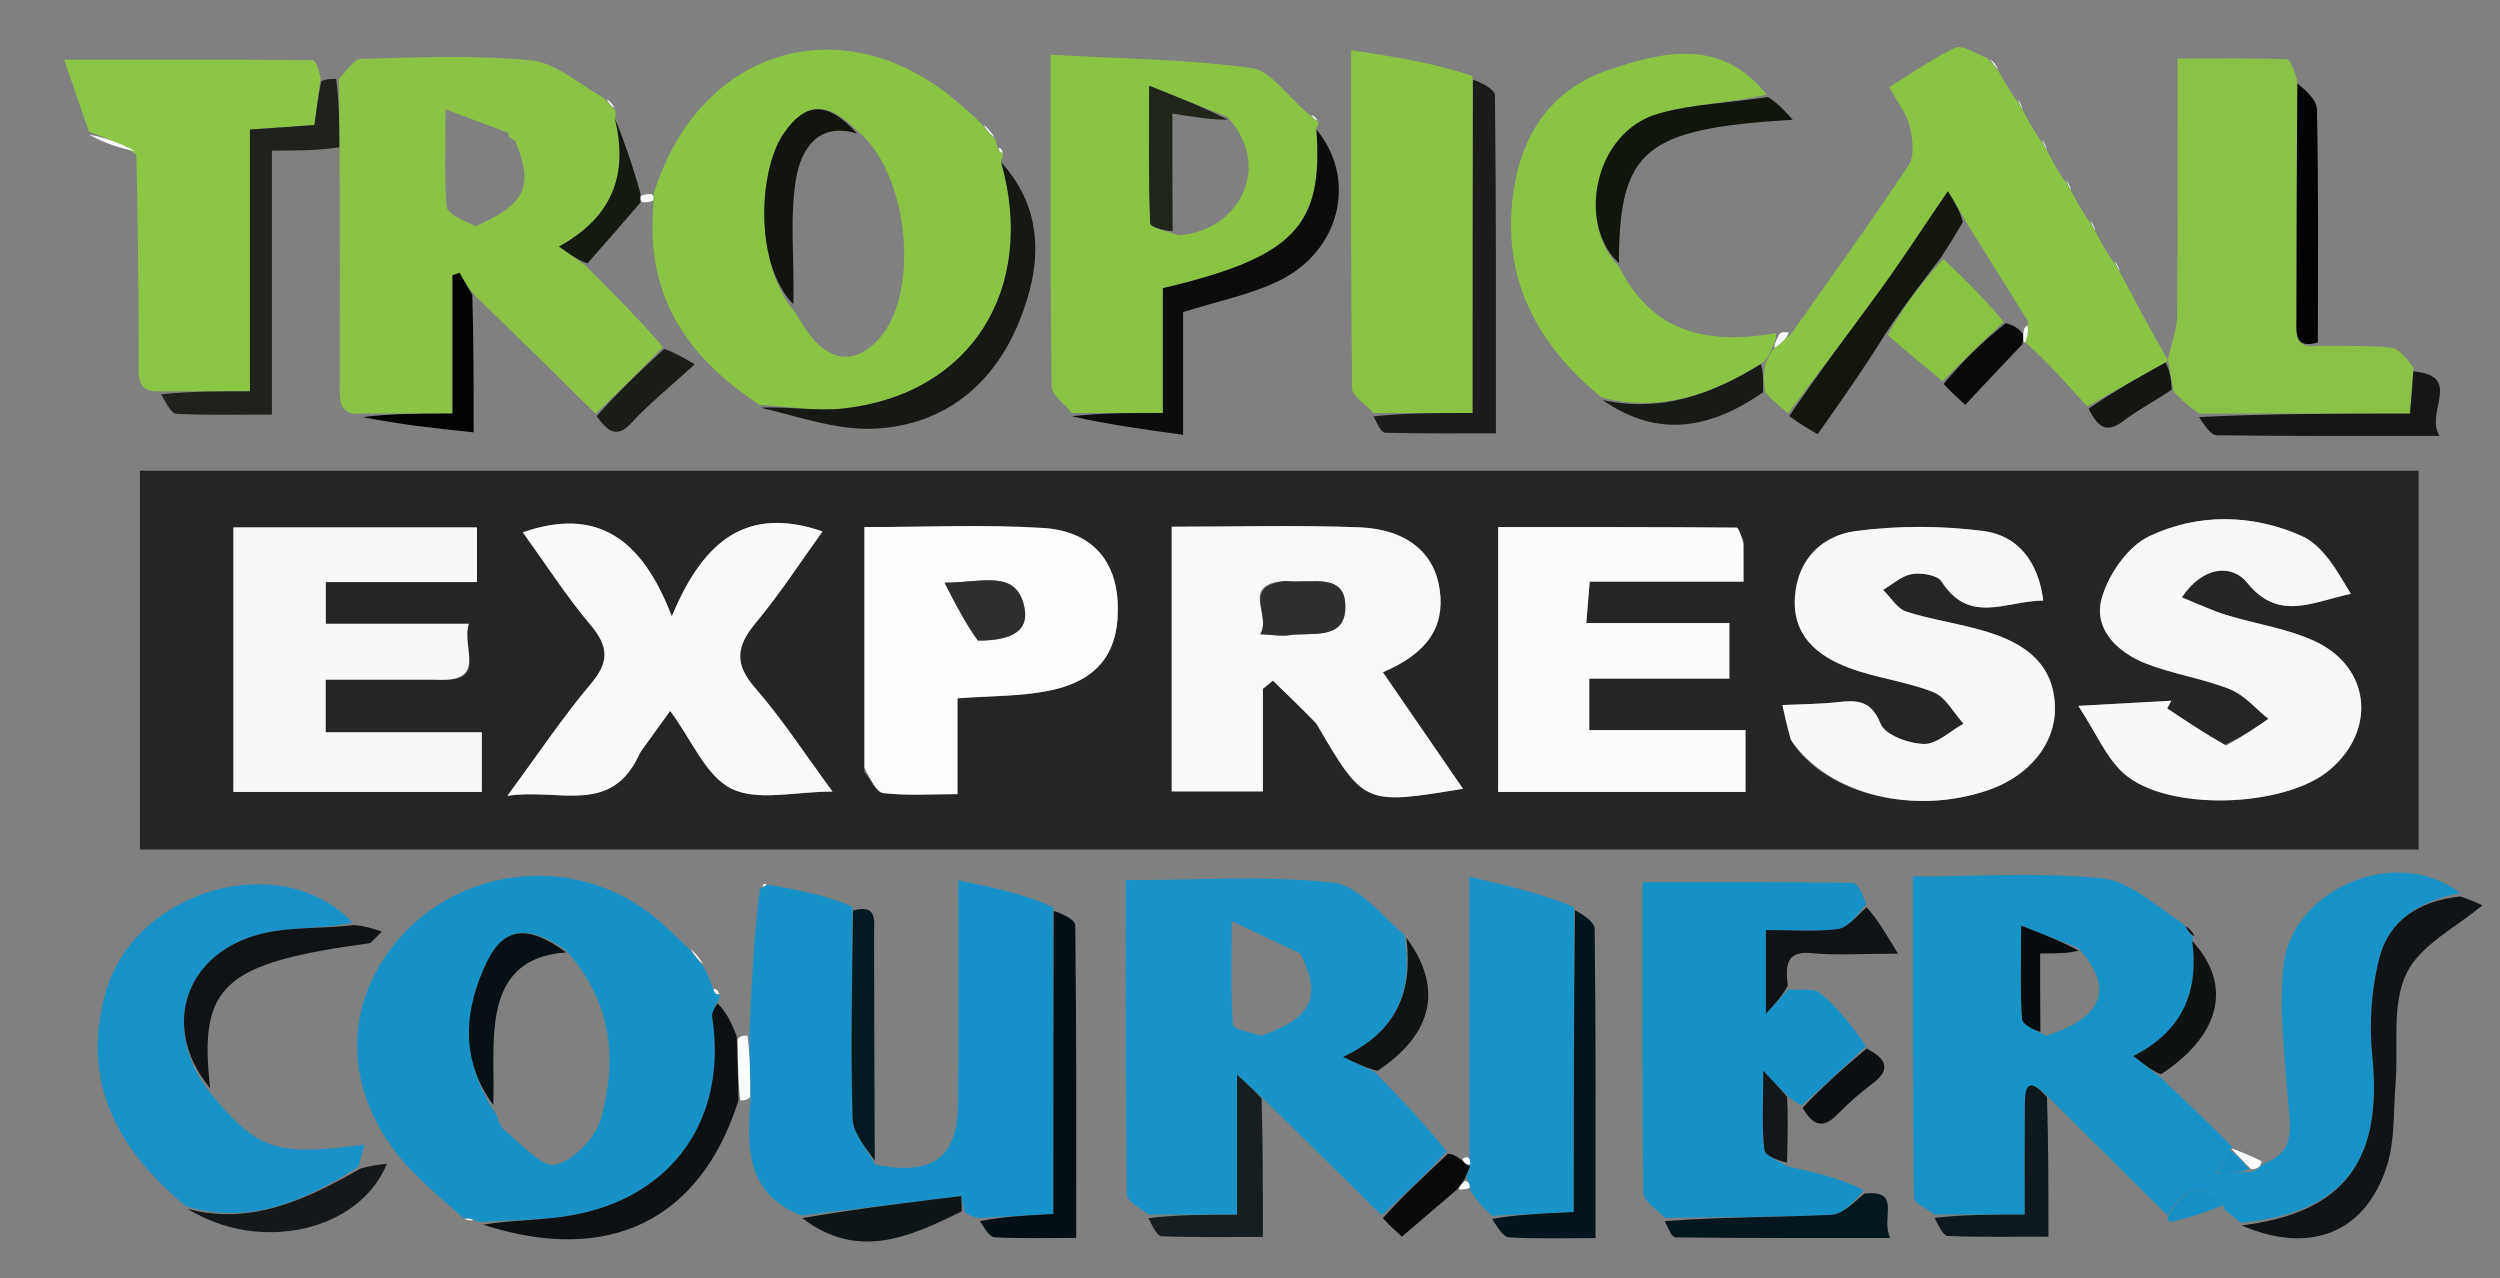 <svg width="309" height="158" xmlns="http://www.w3.org/2000/svg" xml:space="preserve" enable-background="new 0 0 309 158" version="1.1">
 <rect width="100%" height="100%" fill="#808080" stroke="none"/>
 <g>
  <title>Layer 1</title>
  <path id="svg_5" d="m275,105.003c-86.134,0 -171.768,0 -257.702,0c0,-15.633 0,-31.045 0,-46.818c93.726,0 187.571,0 281.645,0c0,15.489 0,30.901 0,46.818c-7.876,0 -15.659,0 -23.943,-0m-112.141,-15.357c5.736,9.871 5.736,9.871 17.967,7.846c-3.462,-5.035 -6.711,-9.759 -9.904,-14.403c5.376,-2.291 7.668,-5.466 7.034,-10.142c-0.625,-4.609 -4.047,-7.553 -10.072,-7.776c-7.618,-0.282 -15.255,-0.068 -23.058,-0.068c0,11.064 0,21.921 0,32.715c3.903,0 7.453,0 11.271,0c0,-4.462 0,-8.574 0,-12.685c0.411,-0.335 0.823,-0.67 1.234,-1.006c1.696,1.634 3.393,3.269 5.528,5.52m-108.613,-5.638c6.15,0.382 2.724,-3.911 3.696,-6.907c-6.3,0 -12.024,0 -17.675,0c0,-1.983 0,-3.387 0,-5.157c6.344,0 12.441,0 18.684,0c0,-2.436 0,-4.497 0,-6.754c-10.14,0 -20.06,0 -30.098,0c0,11.018 0,21.872 0,32.695c10.466,0 20.55,0 30.698,0c0,-2.52 0,-4.743 0,-7.373c-6.545,0 -12.809,0 -19.304,0c0,-2.31 0,-4.211 0,-6.503c4.473,0 8.763,0 13.999,-0m161.239,-17.245c-0.288,-0.539 -0.572,-1.547 -0.864,-1.55c-9.896,-0.082 -19.792,-0.068 -29.447,-0.068c0,11.328 0,22.066 0,32.74c10.411,0 20.483,0 30.57,0c0,-2.526 0,-4.77 0,-7.64c-6.62,0 -12.998,0 -19.31,0c0,-2.384 0,-4.133 0,-6.371c5.995,0 11.736,0 17.314,0c0,-2.435 0,-4.372 0,-6.865c-5.964,0 -11.693,0 -17.681,0c0.162,-1.985 0.277,-3.381 0.419,-5.119c6.422,0 12.516,0 19.013,0c0,-1.665 0,-2.961 -0.014,-5.128m59.26,25.386c-2.294,-1.53 -4.588,-3.06 -6.882,-4.589c0.169,-0.316 0.338,-0.632 0.507,-0.948c-3.397,0.188 -6.793,0.376 -11.485,0.635c2.199,3.356 3.429,6.401 5.628,8.359c5.348,4.764 19.937,4.236 25.47,-0.477c5.79,-4.934 5.018,-12.686 -1.897,-15.885c-3.419,-1.581 -7.31,-2.12 -10.953,-3.244c-1.752,-0.541 -3.423,-1.345 -5.463,-2.163c2.65,-3.96 6.244,-4.091 8.063,-1.83c3.908,4.855 8.062,2.389 12.821,1.396c-1.678,-2.844 -3.419,-5.965 -6.034,-7.142c-6.107,-2.749 -12.878,-2.837 -18.892,0.026c-2.656,1.264 -5.081,4.785 -5.874,7.746c-1,3.738 1.97,6.595 5.437,7.962c3.376,1.331 7.071,1.858 10.441,3.2c1.785,0.711 3.178,2.406 4.747,3.657c-1.601,1.102 -3.203,2.204 -5.634,3.297m-53.221,-0.375c4.435,6.479 15.082,9.055 24.264,5.872c4.995,-1.732 8.265,-5.703 8.202,-10.16c-0.077,-5.412 -3.696,-7.919 -8.231,-9.343c-3.314,-1.04 -6.815,-1.485 -10.123,-2.539c-1.133,-0.361 -1.934,-1.766 -2.887,-2.694c1.18,-0.687 2.3,-1.747 3.559,-1.952c1.178,-0.192 3.156,0.109 3.661,0.904c3.431,5.411 8.018,2.394 12.577,2.366c-0.615,-4.92 -3.224,-8.053 -7.415,-8.594c-5.169,-0.667 -10.556,-0.678 -15.722,0c-4.14,0.543 -7.193,3.422 -7.549,8.066c-0.37,4.817 2.727,7.351 6.643,8.832c3.391,1.283 7.122,1.685 10.482,3.028c1.512,0.605 2.488,2.553 3.707,3.891c-1.632,0.9 -3.28,2.538 -4.893,2.506c-1.876,-0.038 -4.807,-1.109 -5.359,-2.496c-1.204,-3.026 -3.018,-2.922 -5.441,-2.66c-2.135,0.232 -4.296,0.231 -6.694,0.344c0.314,1.431 0.59,2.692 1.219,4.631m-142.237,0.988c1.112,-1.536 2.224,-3.071 3.546,-4.898c2.694,3.628 4.425,8.073 7.579,9.621c3.24,1.591 7.869,0.353 12.487,0.353c-3.411,-4.628 -6.204,-8.957 -9.559,-12.794c-2.624,-3.002 -2.329,-5.176 0.065,-8.052c3.012,-3.619 5.586,-7.603 8.26,-11.306c-9.377,-3.218 -14.764,1.152 -18.628,10.508c-3.702,-9.679 -9.279,-13.568 -18.418,-10.398c2.863,3.965 5.381,7.902 8.369,11.443c2.236,2.649 2.351,4.55 0.057,7.269c-3.479,4.124 -6.488,8.644 -10.334,13.861c6.422,-0.997 12.919,2.564 16.576,-5.606m27.555,2.635c0.775,0.919 1.47,2.531 2.34,2.631c2.889,0.335 5.841,0.127 9.159,0.127c0,-4.388 0,-8.141 0,-11.841c4.036,-0.306 7.726,-0.231 11.263,-0.932c6.214,-1.233 8.826,-4.853 8.542,-10.925c-0.247,-5.283 -3.329,-8.834 -9.237,-9.2c-7.237,-0.448 -14.524,-0.107 -22.066,-0.107c0,10.016 0,19.639 0.001,30.247z" fill="#272425"/>
  <path id="svg_6" d="m276.921,151.133c-0.41,-0.359 -0.82,-0.718 -1.587,-1.302c-0.358,-0.225 -0.513,-0.539 -0.587,-0.896c-3.242,-3.566 -5.135,-1.46 -6.878,1.275c-4.694,-4.664 -9.388,-9.328 -14.553,-14.458c-2.744,-2.946 -3.029,-1.225 -3.046,0.793c-0.037,4.367 -0.011,8.735 -0.011,13.577c-4.266,0 -7.711,0 -11.156,0c-0.884,-0.7 -2.528,-1.389 -2.539,-2.102c-0.172,-11.161 -0.132,-22.325 -0.141,-33.488c-0.002,-1.956 -0,-3.912 -0,-6.205c8.185,0 15.856,-0.538 23.389,0.242c3.419,0.354 6.568,3.323 10.121,5.676c0.591,0.955 0.901,1.339 1.21,1.723c0,0 -0.084,-0.002 -0.195,0.38c0.865,6.535 -1.403,11.18 -7.264,14.178c1.404,1.101 2.297,1.802 3.191,2.504c2.982,2.806 5.965,5.612 9.023,8.706c0.076,0.288 -0.113,0.226 -0.367,0.403c-0.682,1.07 -1.11,1.962 -1.674,2.911c-0.041,0.023 0.054,-0.01 0.484,-0.013c1.487,-0.054 2.639,-0.139 4.075,-0.211c0.669,-0.335 1.053,-0.682 1.436,-1.029c4.063,-1.477 3.167,-4.674 2.941,-7.856c-0.396,-5.577 -1.159,-11.256 -0.527,-16.749c1.055,-9.173 13.817,-14.953 21.794,-8.805c-5.13,0.96 -8.773,3.437 -9.945,7.927c-1.017,3.9 -1.311,8.201 -0.9,12.22c1.325,12.981 -3.542,19.384 -16.295,20.598m-23.98,-23.121c7.022,-2.241 8.481,-5.884 3.895,-10.867c-2.122,-0.827 -4.244,-1.653 -7.024,-2.736c0,4.598 -0.14,8.064 0.109,11.501c0.054,0.752 1.494,1.403 3.02,2.102z" fill="#1893C7"/>
  <path id="svg_7" d="m73.612,51.135c-4.79,-4.736 -9.579,-9.472 -14.888,-14.566c-0.988,-1.188 -1.455,-2.019 -1.923,-2.849c-0.291,0.099 -0.582,0.198 -0.873,0.298c0,5.505 0,11.011 0,17.096c-3.961,0 -7.525,0 -11.09,0c-3.099,0.339 -2.855,-1.75 -2.849,-3.801c0.027,-9.238 0,-18.477 -0.009,-28.614c-0.034,-3.58 -0.067,-6.261 -0.099,-8.943c0.913,-0.867 1.808,-2.461 2.743,-2.485c6.991,-0.181 14.033,-0.487 20.968,0.182c3.013,0.291 5.814,2.786 9.079,4.698c0.683,0.75 0.999,1.083 1.315,1.416c0,0 0.18,0.26 0.064,0.758c1.704,7.244 -0.344,12.496 -6.958,16.148c1.451,1.035 2.348,1.674 3.246,2.314c3.236,3.238 6.472,6.475 9.602,10.081c-2.846,3.001 -5.586,5.634 -8.327,8.267m-10.604,-34.143c0,0 -0.004,0.122 -0.226,-0.584c-2.323,-0.873 -4.646,-1.746 -7.705,-2.896c0,4.787 -0.192,8.431 0.137,12.026c0.081,0.886 1.857,1.618 3.571,2.415c6.115,-2.67 7.25,-4.894 4.912,-10.502c-0.246,-0.198 -0.516,-0.353 -0.689,-0.459z" fill="#8CC346"/>
  <path id="svg_8" d="m123.99,19.022c0,0 -0.006,0.41 -0.276,0.809c4.471,15.889 -3.69,28.916 -19.458,30.655c-3.4,0.375 -6.911,-0.265 -10.371,-0.438c-8.67,-5.711 -14.16,-13.16 -13.117,-24.833c0.054,-0.869 0.035,-1.044 0.015,-1.219c5.666,-18.404 24.043,-23.594 38.228,-10.8c0.615,0.555 1.276,1.059 2.216,2.029c0.795,0.957 1.289,1.471 1.783,1.986c0.046,0.167 0.092,0.333 0.261,0.9c0.256,0.647 0.455,0.817 0.72,0.91m-18.046,-2.867c-3.662,-3.721 -6.411,-3.567 -9.097,0.366c-3.127,4.579 -3.632,16.181 1.441,22.127c0.695,1.046 1.293,2.174 2.103,3.121c2.336,2.733 4.992,3.207 7.743,0.64c5.756,-5.371 4.383,-20.915 -2.19,-26.254z" fill="#8BC444"/>
  <path id="svg_9" d="m169.944,132.524c2.968,3.064 5.936,6.128 8.857,9.769c-2.712,3.024 -5.377,5.471 -8.042,7.918c-4.688,-4.633 -9.375,-9.266 -14.523,-14.322c-1.127,-1.034 -1.793,-1.644 -3.337,-3.058c0,6.317 0,11.6 0,17.306c-4.083,0 -7.519,0 -10.956,0c-0.926,-0.817 -2.648,-1.623 -2.659,-2.451c-0.17,-12.936 -0.119,-25.876 -0.119,-38.904c8.759,0 17.202,-0.576 25.495,0.291c3.189,0.333 6.034,3.952 8.955,6.557c1.032,6.781 -0.814,11.79 -7.606,15.007c1.964,0.941 2.95,1.414 3.936,1.886m-13.994,-4.518c6.18,-2.219 7.513,-4.692 4.773,-10.151c-2.496,-1.177 -4.993,-2.355 -8.483,-4.001c0,5.265 -0.117,9.035 0.133,12.78c0.035,0.528 1.866,0.936 3.577,1.373z" fill="#1993C8"/>
  <path id="svg_10" d="m86.935,119.437c0.322,0.641 0.643,1.283 1.098,2.504c0.314,0.895 0.585,1.064 0.948,1.086c0,0 0.026,0.385 -0.298,0.794c-0.446,0.885 -0.733,1.387 -0.664,1.833c1.939,12.512 -4.772,22.257 -17.216,24.531c-3.707,0.677 -7.553,0.592 -11.335,0.856c0,0 -0.44,0.023 -0.726,-0.209c-0.678,-0.245 -1.07,-0.258 -1.462,-0.271c-1.841,-1.654 -3.735,-3.253 -5.514,-4.97c-9.125,-8.809 -10.143,-20.575 -2.583,-29.417c7.769,-9.086 21.443,-10.588 31.054,-3.354c1.587,1.194 2.989,2.634 4.836,4.37c0.861,1.022 1.362,1.635 1.863,2.248m-17.081,-2.067c-4.567,-3.1 -7.569,-2.829 -9.671,1.512c-2.929,6.049 -3.259,12.246 1.077,18.76c0.361,0.706 0.549,1.631 1.115,2.078c2.048,1.621 4.553,4.598 6.269,4.226c2.258,-0.49 5.021,-3.37 5.658,-5.736c1.941,-7.209 1.461,-14.336 -4.447,-20.84z" fill="#1792C7"/>
  <path id="svg_11" d="m94.828,109.339c3.507,0.605 7.014,1.211 10.53,2.74c-0.03,9.342 -0.246,17.766 0.025,26.174c0.062,1.926 1.803,3.798 2.771,5.695c7.094,1.403 10.2,-0.812 10.277,-7.586c0.099,-8.734 0.024,-17.471 0.024,-27.556c4.532,0.938 8.102,1.676 11.706,3.331c0.034,13.184 0.034,25.452 0.034,37.902c-3.489,0.194 -6.283,0.349 -9.077,0.504c-0.51,-0.064 -1.02,-0.128 -1.865,-0.703c-0.408,-1.476 -0.48,-2.442 -0.448,-2.009c-6.679,0.813 -13.208,1.608 -19.737,2.403c-6.35,-2.431 -6.913,-7.614 -6.302,-14.22c-0.019,-3.263 -0.079,-5.643 -0.139,-8.023c0.248,-5.96 0.495,-11.919 1.306,-18.134c0.564,-0.255 0.894,-0.52 0.894,-0.52z" fill="#1692C8"/>
  <path id="svg_12" d="m221.038,122.299c1.337,0.124 3.068,-0.236 3.933,0.468c2.177,1.773 3.963,4.027 5.656,6.532c-2.824,2.746 -5.397,5.048 -7.971,7.35c-0.338,-0.195 -0.676,-0.39 -1.479,-0.976c-1.149,-1.117 -1.833,-1.844 -3.236,-3.333c0,3.993 -0.207,6.914 0.135,9.77c0.094,0.785 1.828,1.373 2.81,2.051c3.166,0.688 6.332,1.376 9.485,2.937c-1.352,1.635 -2.663,2.996 -4.032,3.057c-6.853,0.307 -13.722,0.273 -20.585,0.359c-0.915,-1.011 -2.612,-2.011 -2.627,-3.035c-0.182,-12.59 -0.119,-25.184 -0.119,-38.438c8.866,0 17.428,-0.04 25.989,0.085c0.598,0.009 1.178,1.235 1.642,2.626c-1.25,1.554 -2.308,2.94 -3.516,3.085c-2.896,0.348 -5.863,0.113 -8.858,0.113c0,3.621 0,6.66 0,10.349c1.241,-1.341 2.008,-2.171 2.774,-3z" fill="#1792C7"/>
  <path id="svg_13" d="m162.969,15.107c0,0 0.022,0.366 -0.285,0.722c0.907,12.116 -2.682,15.934 -18.955,19.793c0,4.775 0,9.685 0,15.42c-4.066,0 -7.661,0 -11.256,0c-0.869,-1.101 -2.481,-2.193 -2.495,-3.306c-0.175,-13.251 -0.113,-26.505 -0.113,-40.968c8.474,0.474 16.679,0.54 24.746,1.623c2.446,0.328 4.513,3.471 7.139,5.72c0.663,0.596 0.941,0.796 1.219,0.996m-17.233,13.973c7.494,-0.561 11.634,-8.585 5.935,-14.643c-2.87,-1.145 -5.741,-2.29 -9.635,-3.843c0,6.759 -0.085,11.873 0.128,16.975c0.022,0.526 1.828,0.978 3.571,1.51z" fill="#8BC344"/>
  <path id="svg_14" d="m256.039,23.707c0.554,1.022 1.108,2.043 2.031,3.444c0.567,0.775 0.765,1.171 0.962,1.568c0.55,1.02 1.1,2.041 2.026,3.431c0.579,0.764 0.782,1.158 0.985,1.552c1.783,3.344 3.567,6.687 5.646,10.367c0.296,0.336 0.3,0.609 -0.04,0.739c-3.451,1.9 -6.561,3.67 -9.672,5.439c-2.415,-2.713 -4.829,-5.425 -7.615,-7.917c-0.371,0.221 -0.393,0.187 -0.059,0.002c0.374,-0.88 0.415,-1.576 0.364,-2.596c-2.626,-4.281 -5.16,-8.237 -7.778,-12.504c-0.697,-1.293 -1.312,-2.274 -2.138,-3.594c-3.035,4.452 -5.554,8.339 -8.269,12.085c-3.752,5.178 -7.652,10.249 -11.488,15.367c-0.803,-0.679 -1.605,-1.358 -2.765,-2.514c-0.311,-1.511 -0.264,-2.544 0.025,-3.746c0.412,-0.724 0.58,-1.279 1.091,-1.831c0.932,-0.61 1.522,-1.222 2.113,-1.835c4.852,-6.899 9.808,-13.73 14.454,-20.765c0.765,-1.159 0.494,-3.291 0.12,-4.831c-0.371,-1.525 -1.478,-2.872 -2.533,-4.79c2.829,-1.741 5.368,-3.557 8.146,-4.863c0.853,-0.401 2.361,0.592 4.008,1.302c0.75,0.77 1.061,1.185 1.372,1.599c0.56,0.998 1.12,1.995 2.05,3.352c0.569,0.744 0.767,1.129 0.965,1.514c0.551,1.033 1.103,2.065 2.032,3.469c0.576,0.762 0.774,1.153 0.972,1.544c0.542,1.032 1.084,2.064 2.006,3.464c0.583,0.762 0.786,1.156 0.989,1.55z" fill="#8BC344"/>
  <path id="svg_15" d="m267.989,44.677c0,0 -0.004,-0.274 -0.008,-0.41c0.384,-1.8 1.092,-3.46 1.108,-5.127c0.103,-10.391 0.052,-20.784 0.052,-31.908c4.669,0 9.05,-0.057 13.426,0.079c0.488,0.015 0.943,1.125 1.364,2.599c-0.062,10.373 -0.071,19.872 -0.091,29.372c-0.004,1.847 -0.319,3.897 2.645,3.461c2.961,0.038 5.935,-0.065 8.877,0.192c1.032,0.09 1.988,1.063 2.95,2.548c-0.151,2.326 -0.274,3.737 -0.439,5.638c-8.935,0 -17.515,0 -26.094,0c-1.004,-0.74 -2.008,-1.481 -3.107,-2.714c-0.291,-1.572 -0.487,-2.651 -0.683,-3.73z" fill="#8CC148"/>
  <path id="svg_16" d="m10.996,16.28c-0.919,-2.667 -1.839,-5.334 -3.072,-8.911c11.104,0 20.898,-0.017 30.691,0.065c0.377,0.003 0.746,0.956 1.016,2.189c-0.313,2.341 -0.524,3.961 -0.768,5.833c-2.549,0.177 -4.974,0.346 -7.97,0.554c0,10.693 0,21.253 0,32.355c-4.043,0 -7.508,0 -10.973,0c-3.209,0.237 -2.769,-2.046 -2.776,-4.019c-0.031,-8.152 -0.06,-16.303 -0.294,-25.237c-2.087,-1.464 -3.971,-2.146 -5.855,-2.828z" fill="#8DC547"/>
  <path id="svg_17" d="m169.766,51.046c-0.918,-1.014 -2.622,-2.018 -2.636,-3.045c-0.179,-13.438 -0.119,-26.88 -0.119,-41.797c5.254,0.805 10.111,1.549 14.988,3.185c0.02,14.289 0.02,27.685 0.02,41.657c-4.654,0 -8.454,0 -12.253,0z" fill="#8BC443"/>
  <path id="svg_18" d="m219.002,42.995c-0.169,0.555 -0.337,1.109 -1.111,1.827c-6.509,4.067 -12.797,6.174 -19.936,4.292c-7.993,-6.513 -12.348,-14.653 -10.921,-25.197c0.987,-7.297 4.694,-12.871 11.807,-15.284c6.869,-2.33 13.948,-3.914 19.523,3.053c-4.656,1.06 -9.175,1.156 -13.378,2.356c-8.005,2.286 -10.104,13.692 -4.878,18.919c4.071,8.119 10.839,9.713 19.388,8.211c0.075,0.839 -0.209,1.331 -0.493,1.824z" fill="#8BC445"/>
  <path id="svg_19" d="m23.009,149.099c-8.445,-6.923 -13.115,-15.355 -9.928,-26.53c3.585,-12.574 21.635,-17.869 30.486,-8.538c-3.3,0.725 -6.501,0.57 -9.604,1.049c-10.675,1.648 -14.587,11.429 -8.079,19.883c5.962,7.223 8.101,7.965 19.18,6.502c-0.263,0.844 -0.484,1.554 -0.714,2.719c-6.652,4.178 -13.421,7.299 -21.342,4.915z" fill="#1993C7"/>
  <path id="svg_20" d="m181.623,143.003c0,-11.029 0,-22.057 0,-34.626c5.009,1.162 8.988,2.086 12.93,3.748c-0.038,12.956 -0.038,25.174 -0.038,37.678c-3.901,0.177 -7.007,0.318 -10.112,0.459c-0.867,-0.808 -1.734,-1.616 -2.633,-3.06c-0.129,-0.932 -0.285,-1.193 -0.516,-1.635c0.137,-0.618 0.289,-1.021 0.469,-1.712c-0.015,-0.476 -0.058,-0.664 -0.1,-0.852z" fill="#1993C8"/>
  <path id="svg_21" d="m277.064,151.461c12.61,-1.542 17.477,-7.945 16.152,-20.926c-0.41,-4.019 -0.117,-8.321 0.9,-12.22c1.171,-4.49 4.815,-6.967 9.982,-7.518c1.455,0.484 2.482,0.99 2.713,1.103c-3.128,2.664 -7.691,4.879 -9.394,8.455c-1.835,3.854 -0.958,8.986 -1.325,13.555c-0.277,3.445 -0.057,7.074 -1.097,10.285c-2.658,8.205 -9.494,10.917 -17.931,7.266z" fill="#101416"/>
  <path id="svg_22" d="m19.929,48.737c3.456,-0.373 6.921,-0.373 10.964,-0.373c0,-11.101 0,-21.661 0,-32.355c2.996,-0.208 5.421,-0.377 7.97,-0.554c0.244,-1.872 0.455,-3.491 0.843,-5.407c0.621,-0.294 1.065,-0.291 1.842,-0.29c0.364,2.679 0.397,5.361 0.388,8.449c-2.651,0.408 -5.26,0.408 -8.327,0.408c0,11.076 0,21.633 0,32.624c-4.245,0 -8.043,0.1 -11.825,-0.096c-0.649,-0.034 -1.233,-1.324 -1.855,-2.406z" fill="#1F221C"/>
  <path id="svg_23" d="m94.043,50.389c3.303,-0.168 6.814,0.472 10.214,0.097c15.768,-1.739 23.929,-14.766 19.478,-30.451c5.448,6.035 5.002,12.971 2.2,19.8c-3.197,7.793 -9.296,12.691 -17.747,13.143c-4.609,0.246 -9.322,-1.436 -14.145,-2.589z" fill="#151813"/>
  <path id="svg_24" d="m132.484,51.45c3.584,-0.409 7.179,-0.409 11.245,-0.409c0,-5.735 0,-10.645 0,-15.42c16.274,-3.859 19.862,-7.677 18.981,-19.611c5.031,6.041 3.008,14.855 -4.417,18.589c-3.633,1.827 -7.789,2.612 -12.06,3.982c0,4.438 0,9.215 0,15.163c-4.83,-0.663 -9.284,-1.275 -13.749,-2.295z" fill="#0C0D0B"/>
  <path id="svg_25" d="m169.774,51.466c3.791,-0.419 7.591,-0.419 12.245,-0.419c0,-13.972 0,-27.369 0.049,-41.205c0.975,0.359 2.699,1.148 2.708,1.958c0.166,13.737 0.119,27.477 0.119,41.758c-4.83,0 -9.268,0.052 -13.701,-0.073c-0.485,-0.014 -0.942,-1.042 -1.42,-2.018z" fill="#1B1B1C"/>
  <path id="svg_26" d="m59.7,151.373c3.55,-0.597 7.396,-0.511 11.103,-1.188c12.444,-2.274 19.155,-12.019 17.216,-24.531c-0.069,-0.446 0.218,-0.948 0.666,-1.64c0.983,0.962 1.64,2.141 2.379,4.096c0.126,3.148 0.169,5.521 0.213,7.894c-4.669,14.769 -15.937,20.414 -31.576,15.369z" fill="#0D1113"/>
  <path id="svg_27" d="m184.416,150.653c3.094,-0.532 6.199,-0.673 10.1,-0.85c0,-12.505 0,-24.722 0.143,-37.311c0.944,0.527 2.432,1.417 2.443,2.324c0.153,12.591 0.104,25.184 0.104,38.21c-3.814,0 -7.271,0.111 -10.709,-0.09c-0.724,-0.042 -1.381,-1.232 -2.08,-2.283z" fill="#04151D"/>
  <path id="svg_28" d="m121.128,150.927c2.784,-0.539 5.578,-0.694 9.067,-0.887c0,-12.45 0,-24.718 0.043,-37.444c0.955,0.291 2.653,1.03 2.663,1.791c0.164,12.72 0.117,25.443 0.117,38.62c-3.571,0 -6.836,0.087 -10.09,-0.077c-0.622,-0.031 -1.194,-1.054 -1.799,-2.003z" fill="#030F14"/>
  <path id="svg_29" d="m240.075,47.114c-2.105,-1.746 -4.21,-3.492 -6.756,-5.687c1.905,-3.5 4.251,-6.551 6.891,-9.422c2.786,2.662 5.277,5.145 7.45,7.772c-2.741,2.542 -5.163,4.94 -7.585,7.337z" fill="#8AC244"/>
  <path id="svg_30" d="m239.916,31.825c-2.346,3.051 -4.691,6.102 -6.926,9.51c-2.649,4.274 -5.408,8.19 -8.326,12.332c-1.161,-0.67 -2.248,-1.297 -3.503,-2.251c3.669,-5.444 7.569,-10.515 11.321,-15.693c2.714,-3.746 5.234,-7.633 8.269,-12.085c0.826,1.32 1.441,2.301 1.855,3.792c-1.03,1.805 -1.86,3.1 -2.69,4.395z" fill="#12160D"/>
  <path id="svg_31" d="m200.093,32.524c-5.212,-4.79 -3.113,-16.196 4.892,-18.482c4.203,-1.2 8.722,-1.296 13.511,-2.049c1.199,0.712 1.985,1.583 3.089,2.806c-18.366,1.115 -21.419,3.658 -21.493,17.725z" fill="#11160C"/>
  <path id="svg_32" d="m25.975,134.518c-6.6,-8.009 -2.687,-17.789 7.988,-19.438c3.103,-0.479 6.305,-0.324 9.766,-0.738c1.358,0.084 2.411,0.446 3.464,0.808c-0.478,0.473 -0.956,0.945 -1.434,1.418c-18.201,2.471 -21.233,5.166 -19.784,17.95z" fill="#0F1316"/>
  <path id="svg_33" d="m271.786,51.552c8.573,-0.431 17.153,-0.431 26.088,-0.431c0.165,-1.901 0.288,-3.313 0.405,-5.218c6.216,0.556 1.416,4.933 3.239,7.975c-9.722,0 -18.636,0.044 -27.548,-0.082c-0.734,-0.01 -1.452,-1.182 -2.184,-2.245z" fill="#161714"/>
  <path id="svg_34" d="m108.122,143.485c-0.936,-1.434 -2.676,-3.306 -2.739,-5.232c-0.271,-8.408 -0.055,-16.832 0.046,-25.708c3.059,-0.853 2.604,1.249 2.607,3.041c0.013,9.145 0.035,18.29 0.085,27.899z" fill="#041921"/>
  <path id="svg_35" d="m205.769,150.92c6.846,-0.492 13.715,-0.458 20.568,-0.765c1.369,-0.061 2.681,-1.423 4.09,-2.628c4.736,-0.503 1.959,3.021 3.215,5.486c-9.231,0 -17.897,0.025 -26.561,-0.072c-0.438,-0.005 -0.863,-1.053 -1.311,-2.021z" fill="#04171F"/>
  <path id="svg_36" d="m141.947,150.562c3.431,-0.425 6.868,-0.425 10.95,-0.425c0,-5.706 0,-10.989 0,-17.306c1.544,1.414 2.21,2.025 3.037,2.929c0.16,5.74 0.16,11.187 0.16,17.126c-4.622,0 -8.577,0.075 -12.522,-0.084c-0.564,-0.023 -1.081,-1.182 -1.626,-2.24z" fill="#171E21"/>
  <path id="svg_37" d="m239.111,150.533c3.436,-0.412 6.881,-0.412 11.147,-0.412c0,-4.842 -0.026,-9.21 0.011,-13.577c0.017,-2.019 0.301,-3.739 2.745,-0.924c0.17,5.753 0.17,11.172 0.17,17.232c-4.368,0 -8.41,0.074 -12.442,-0.085c-0.564,-0.022 -1.082,-1.186 -1.631,-2.234z" fill="#0E191E"/>
  <path id="svg_38" d="m23.166,149.405c7.764,2.079 14.534,-1.043 21.415,-4.983c1.188,-0.333 2.138,-0.451 3.243,-0.588c-3.392,8.339 -15.667,11.145 -24.658,5.57z" fill="#15181A"/>
  <path id="svg_39" d="m220.965,121.825c-0.693,1.303 -1.46,2.132 -2.701,3.474c0,-3.689 0,-6.729 0,-10.349c2.995,0 5.961,0.235 8.858,-0.113c1.207,-0.145 2.265,-1.532 3.597,-2.697c1.218,1.333 2.23,3.009 3.876,5.735c-4.77,0 -7.748,0.224 -10.677,-0.062c-3.03,-0.296 -3.273,1.29 -2.953,4.012z" fill="#101315"/>
  <path id="svg_40" d="m286.488,42.332c-2.966,0.848 -2.651,-1.202 -2.647,-3.049c0.02,-9.5 0.029,-18.999 0.124,-28.973c0.895,0.76 2.387,1.979 2.413,3.23c0.199,9.457 0.11,18.919 0.109,28.792z" fill="#010201"/>
  <path id="svg_41" d="m72.614,32.551c-1.175,-0.403 -2.072,-1.043 -3.523,-2.078c6.614,-3.652 8.662,-8.904 6.844,-16.039c1.097,2.697 2.192,5.783 3.226,9.457c-0.033,0.763 -0.004,0.936 0.024,1.11c-2.098,2.438 -4.196,4.875 -6.571,7.549z" fill="#151A11"/>
  <path id="svg_42" d="m99.158,150.557c6.439,-1.116 12.969,-1.911 19.648,-2.725c-0.032,-0.433 0.04,0.532 0.087,1.873c-6.46,3.214 -12.893,6.106 -19.734,0.852z" fill="#0D1519"/>
  <path id="svg_43" d="m198.083,49.44c7.011,1.556 13.299,-0.551 19.565,-4.448c0.316,1.039 0.27,2.072 0.268,3.494c-6.37,4.427 -12.904,5.81 -19.833,0.955z" fill="#181A16"/>
  <path id="svg_44" d="m267.099,132.778c-1.118,-0.449 -2.011,-1.15 -3.415,-2.251c5.861,-2.998 8.129,-7.643 7.275,-14.219c4.991,5.373 3.584,11.603 -3.86,16.471z" fill="#0F1213"/>
  <path id="svg_45" d="m170.27,132.351c-1.313,-0.3 -2.299,-0.773 -4.262,-1.714c6.792,-3.217 8.637,-8.226 7.811,-14.748c4.567,6.176 3.358,11.866 -3.549,16.461z" fill="#111415"/>
  <path id="svg_46" d="m44.855,51.55c3.547,-0.437 7.112,-0.437 11.072,-0.437c0,-6.085 0,-11.59 0,-17.096c0.291,-0.099 0.582,-0.198 0.873,-0.298c0.468,0.831 0.936,1.661 1.574,2.715c0.17,5.525 0.17,10.827 0.17,17.011c-4.818,-0.514 -9.245,-0.986 -13.689,-1.896z" fill="#020301"/>
  <path id="svg_47" d="m73.739,51.435c2.613,-2.933 5.354,-5.566 8.36,-8.319c1.237,0.441 2.208,1.002 3.777,1.908c-3.275,2.994 -5.716,4.936 -7.793,7.211c-1.878,2.057 -2.981,1.051 -4.345,-0.8z" fill="#1A1D16"/>
  <path id="svg_48" d="m222.799,136.924c2.43,-2.577 5.004,-4.879 7.912,-7.32c2.289,1.161 3.173,2.492 0.766,4.294c-1.556,1.165 -3.03,2.469 -4.387,3.86c-1.729,1.772 -3.006,1.416 -4.29,-0.835z" fill="#0C1012"/>
  <path id="svg_49" d="m267.649,44.807c0.536,0.949 0.733,2.028 0.766,3.356c-2.119,1.45 -4.188,2.501 -6,3.89c-2.139,1.64 -3.172,0.607 -4.266,-1.528c2.938,-2.048 6.049,-3.817 9.5,-5.717z" fill="#141611"/>
  <path id="svg_50" d="m181.696,144.142c-0.152,0.403 -0.305,0.806 -0.674,1.608c-0.458,0.692 -0.699,0.984 -0.94,1.276c-2.223,1.903 -4.447,3.806 -6.802,5.821c-0.726,-0.644 -1.458,-1.293 -2.356,-2.29c2.498,-2.794 5.163,-5.242 8.031,-7.944c0.57,-0.018 0.938,0.219 1.619,0.713c0.521,0.532 0.791,0.718 1.122,0.816z" fill="#07090A"/>
  <path id="svg_51" d="m240.239,47.449c2.259,-2.732 4.681,-5.13 7.692,-7.518c1.09,0.34 1.592,0.67 2.15,1.399c0.001,0.662 -0.055,0.924 -0.111,1.187c0,0 0.022,0.034 0.016,0.012c-2.265,2.379 -4.525,4.779 -7.083,7.497c-0.911,-0.817 -1.706,-1.529 -2.665,-2.577z" fill="#090A08"/>
  <path id="svg_52" d="m220.884,143.702c-0.981,-0.22 -2.715,-0.808 -2.809,-1.593c-0.342,-2.856 -0.135,-5.777 -0.135,-9.77c1.403,1.489 2.087,2.216 2.953,3.249c0.118,2.756 0.054,5.205 -0.01,8.113z" fill="#121719"/>
  <path id="svg_54" d="m91.501,136.005c-0.268,-2.374 -0.311,-4.747 -0.32,-7.563c0.348,-0.445 0.662,-0.446 1.211,-0.448c0.295,2.379 0.355,4.759 0.324,7.577c-0.391,0.437 -0.69,0.436 -1.215,0.435z" fill="#FAFBFB"/>
  <path id="svg_55" d="m274.747,148.935c-1.961,0.919 -3.995,1.48 -6.388,2.098c-0.359,0.056 -0.434,-0.382 -0.462,-0.603c1.715,-2.955 3.609,-5.061 6.85,-1.495z" fill="#1690C5"/>
  <path id="svg_56" d="m11.013,16.65c1.866,0.312 3.75,0.994 5.67,2.016c-1.86,-0.322 -3.756,-0.984 -5.67,-2.016z" fill="#FAFBFB"/>
  <path id="svg_57" d="m279.523,143.52c-0.053,0.624 -0.437,0.972 -1.262,1.005c-1.12,-1.063 -1.798,-1.813 -2.476,-2.563c0,0 0.189,0.062 0.288,0.075c1.106,0.411 2.113,0.808 3.45,1.483z" fill="#FAFBFB"/>
  <path id="svg_59" d="m86.921,119.191c-0.487,-0.367 -0.989,-0.98 -1.527,-1.853c0.48,0.362 0.997,0.985 1.527,1.853z" fill="#FAFBFB"/>
  <path id="svg_60" d="m122.955,17.008c-0.439,-0.311 -0.933,-0.826 -1.419,-1.586c0.46,0.297 0.912,0.84 1.419,1.586z" fill="#FAFBFB"/>
  <path id="svg_61" d="m57.404,150.684c0.266,-0.11 0.658,-0.097 1.122,0.097c-0.284,0.129 -0.64,0.078 -1.122,-0.097z" fill="#FAFBFB"/>
  <path id="svg_62" d="m219.344,42.998c-0.058,-0.495 0.226,-0.988 0.614,-1.748c0.337,-0.243 0.57,-0.219 1.15,-0.141c-0.242,0.666 -0.832,1.279 -1.764,1.888z" fill="#FAFBFB"/>
  <path id="svg_63" d="m253.016,18.464c-0.171,-0.162 -0.369,-0.553 -0.616,-1.173c0.164,0.162 0.376,0.553 0.616,1.173z" fill="#FAFBFB"/>
  <path id="svg_64" d="m75.957,13.313c-0.288,-0.079 -0.604,-0.412 -0.979,-1.017c0.278,0.073 0.615,0.418 0.979,1.017z" fill="#FAFBFB"/>
  <path id="svg_65" d="m250.013,13.454c-0.172,-0.159 -0.37,-0.544 -0.615,-1.156c0.165,0.159 0.377,0.544 0.615,1.156z" fill="#FAFBFB"/>
  <path id="svg_66" d="m180.338,147.022c-0.015,-0.288 0.226,-0.58 0.7,-1.057c0.448,0.042 0.604,0.304 0.64,0.821c-0.402,0.224 -0.743,0.228 -1.34,0.235z" fill="#FAFBFB"/>
  <path id="svg_67" d="m246.987,8.532c-0.274,-0.132 -0.585,-0.546 -1.015,-1.206c0.247,0.144 0.612,0.533 1.015,1.206z" fill="#FAFBFB"/>
  <path id="svg_68" d="m271.227,115.685c-0.394,-0.101 -0.703,-0.485 -1.088,-1.15c0.341,0.101 0.756,0.484 1.088,1.15z" fill="#0F1213"/>
  <path id="svg_69" d="m256.012,23.474c-0.177,-0.162 -0.38,-0.556 -0.633,-1.181c0.169,0.162 0.388,0.556 0.633,1.181z" fill="#FAFBFB"/>
  <path id="svg_70" d="m79.427,25.002c-0.271,-0.174 -0.299,-0.347 -0.222,-0.763c0.433,-0.243 0.761,-0.242 1.333,-0.242c0.264,0.174 0.284,0.349 0.2,0.767c-0.425,0.24 -0.747,0.239 -1.311,0.238z" fill="#FAFBFB"/>
  <path id="svg_71" d="m259.009,28.487c-0.175,-0.164 -0.372,-0.561 -0.616,-1.187c0.167,0.165 0.38,0.56 0.616,1.187z" fill="#FAFBFB"/>
  <path id="svg_72" d="m262.016,33.47c-0.175,-0.162 -0.378,-0.556 -0.631,-1.181c0.168,0.162 0.386,0.556 0.631,1.181z" fill="#FAFBFB"/>
  <path id="svg_73" d="m162.875,14.867c-0.184,0.04 -0.461,-0.16 -0.818,-0.609c0.189,-0.043 0.456,0.163 0.818,0.609z" fill="#FAFBFB"/>
  <path id="svg_74" d="m181.723,143.855c-0.358,0.19 -0.628,0.004 -0.924,-0.506c-0.088,-0.234 0.367,-0.3 0.596,-0.323c0.271,0.165 0.313,0.353 0.329,0.829z" fill="#FAFBFB"/>
  <path id="svg_75" d="m123.945,18.849c-0.219,0.081 -0.418,-0.089 -0.517,-0.53c0.241,-0.059 0.387,0.124 0.517,0.53z" fill="#FAFBFB"/>
  <path id="svg_76" d="m88.906,122.82c-0.288,0.184 -0.56,0.015 -0.727,-0.548c0.29,-0.121 0.503,0.076 0.727,0.548z" fill="#FAFBFB"/>
  <path id="svg_77" d="m94.728,109.293c0.1,0.046 -0.23,0.311 -0.438,0.274c-0.081,-0.25 0.101,-0.344 0.438,-0.274z" fill="#FAFBFB"/>
  <path id="svg_78" d="m162.64,89.337c-1.916,-1.943 -3.612,-3.577 -5.309,-5.211c-0.411,0.335 -0.823,0.67 -1.234,1.006c0,4.111 0,8.223 0,12.685c-3.818,0 -7.369,0 -11.271,0c0,-10.794 0,-21.651 0,-32.715c7.802,0 15.439,-0.214 23.058,0.068c6.026,0.223 9.447,3.167 10.072,7.776c0.634,4.676 -1.657,7.852 -7.034,10.142c3.194,4.644 6.442,9.368 9.904,14.403c-12.231,2.025 -12.231,2.025 -18.186,-8.154m-4.146,-17.528c-5.212,0.621 -1.254,4.235 -2.732,6.578c1.614,0.074 2.592,0.274 3.516,0.131c2.723,-0.424 6.955,0.73 7.006,-3.435c0.055,-4.448 -4.198,-2.897 -7.79,-3.274z" fill="#F9F9F9"/>
  <path id="svg_79" d="m53.774,84.008c-4.763,0 -9.053,0 -13.526,0c0,2.292 0,4.194 0,6.503c6.495,0 12.759,0 19.304,0c0,2.629 0,4.853 0,7.373c-10.148,0 -20.232,0 -30.698,0c0,-10.823 0,-21.676 0,-32.695c10.038,0 19.958,0 30.098,0c0,2.257 0,4.318 0,6.754c-6.244,0 -12.34,0 -18.684,0c0,1.771 0,3.175 0,5.157c5.651,0 11.375,0 17.675,0c-0.972,2.996 2.454,7.289 -4.169,6.907z" fill="#F7F7F7"/>
  <path id="svg_80" d="m215.492,67.198c0.007,1.731 0.007,3.027 0.007,4.692c-6.497,0 -12.592,0 -19.013,0c-0.142,1.738 -0.257,3.134 -0.419,5.119c5.988,0 11.717,0 17.681,0c0,2.493 0,4.43 0,6.865c-5.578,0 -11.319,0 -17.314,0c0,2.238 0,3.987 0,6.371c6.312,0 12.69,0 19.31,0c0,2.87 0,5.114 0,7.64c-10.087,0 -20.159,0 -30.57,0c0,-10.673 0,-21.412 0,-32.74c9.655,0 19.552,-0.014 29.447,0.068c0.292,0.002 0.577,1.011 0.871,1.985z" fill="#FBFBFB"/>
  <path id="svg_81" d="m275.16,92.153c2.016,-1.097 3.618,-2.199 5.219,-3.301c-1.57,-1.251 -2.962,-2.946 -4.747,-3.657c-3.37,-1.343 -7.065,-1.869 -10.441,-3.2c-3.467,-1.367 -6.437,-4.224 -5.437,-7.962c0.792,-2.961 3.218,-6.482 5.874,-7.746c6.013,-2.863 12.784,-2.775 18.892,-0.026c2.615,1.177 4.356,4.298 6.034,7.142c-4.759,0.993 -8.913,3.459 -12.821,-1.396c-1.819,-2.261 -5.414,-2.129 -8.063,1.83c2.04,0.818 3.711,1.622 5.463,2.163c3.643,1.124 7.534,1.663 10.953,3.244c6.916,3.198 7.688,10.951 1.897,15.885c-5.533,4.714 -20.122,5.242 -25.47,0.477c-2.198,-1.959 -3.429,-5.003 -5.628,-8.359c4.692,-0.26 8.088,-0.448 11.485,-0.635c-0.169,0.316 -0.338,0.632 -0.507,0.948c2.294,1.53 4.588,3.06 7.297,4.594z" fill="#F8F8F8"/>
  <path id="svg_82" d="m221.347,91.434c-0.453,-1.6 -0.729,-2.86 -1.042,-4.291c2.398,-0.113 4.559,-0.112 6.694,-0.344c2.423,-0.263 4.237,-0.366 5.441,2.66c0.552,1.387 3.483,2.458 5.359,2.496c1.613,0.033 3.261,-1.606 4.893,-2.506c-1.219,-1.338 -2.194,-3.286 -3.707,-3.891c-3.36,-1.343 -7.09,-1.745 -10.482,-3.028c-3.916,-1.481 -7.013,-4.015 -6.643,-8.832c0.356,-4.644 3.409,-7.523 7.549,-8.066c5.166,-0.678 10.553,-0.668 15.722,-0c4.191,0.541 6.8,3.675 7.415,8.594c-4.559,0.028 -9.147,3.046 -12.577,-2.366c-0.504,-0.795 -2.482,-1.096 -3.661,-0.904c-1.259,0.205 -2.379,1.265 -3.559,1.952c0.953,0.928 1.754,2.333 2.887,2.694c3.308,1.054 6.809,1.499 10.123,2.539c4.535,1.424 8.154,3.931 8.231,9.343c0.064,4.457 -3.207,8.429 -8.202,10.16c-9.182,3.183 -19.829,0.607 -24.44,-6.211z" fill="#F8F8F8"/>
  <path id="svg_83" d="m79.077,93.084c-3.447,7.847 -9.944,4.286 -16.366,5.283c3.846,-5.217 6.855,-9.737 10.334,-13.861c2.294,-2.719 2.178,-4.62 -0.057,-7.269c-2.988,-3.541 -5.506,-7.477 -8.369,-11.443c9.138,-3.17 14.715,0.719 18.418,10.398c3.863,-9.357 9.25,-13.726 18.628,-10.508c-2.674,3.703 -5.248,7.687 -8.26,11.306c-2.394,2.877 -2.689,5.051 -0.065,8.052c3.355,3.838 6.148,8.167 9.559,12.794c-4.618,0 -9.246,1.238 -12.487,-0.353c-3.154,-1.548 -4.885,-5.993 -7.579,-9.621c-1.323,1.827 -2.434,3.362 -3.756,5.22z" fill="#FAFAFA"/>
  <path id="svg_84" d="m106.842,94.903c-0,-10.115 -0,-19.738 -0,-29.755c7.543,0 14.829,-0.341 22.066,0.107c5.909,0.366 8.99,3.917 9.237,9.2c0.284,6.072 -2.328,9.693 -8.542,10.925c-3.536,0.702 -7.227,0.626 -11.263,0.932c0,3.7 0,7.452 0,11.841c-3.317,0 -6.27,0.208 -9.159,-0.127c-0.87,-0.101 -1.565,-1.712 -2.34,-3.124m14.457,-15.708c2.866,-0.074 6.065,-0.706 5.296,-4.216c-1.004,-4.581 -4.973,-2.997 -9.846,-2.955c1.549,3.018 2.614,5.093 4.55,7.171z" fill="#FDFDFD"/>
  <path id="svg_86" d="m256.923,117.497c-1.343,0.352 -2.773,0.352 -4.762,0.352c0,3.236 0,6.239 0.028,9.702c-0.774,-0.238 -2.214,-0.889 -2.268,-1.641c-0.249,-3.437 -0.109,-6.903 -0.109,-11.501c2.78,1.083 4.902,1.91 7.112,3.088z" fill="#060C0F"/>
  <path id="svg_87" d="m275.531,142.139c0.932,0.573 1.61,1.323 2.444,2.374c-0.995,0.385 -2.147,0.47 -3.637,0.521c-0.339,-0.033 -0.346,-0.039 -0.346,-0.039c0.428,-0.893 0.856,-1.785 1.538,-2.855z" fill="#1690C5"/>
  <path id="svg_88" d="m274.003,145.003c-0.092,0.037 -0.187,0.07 -0.146,0.047c0.136,-0.056 0.143,-0.05 0.146,-0.047z" fill="#1690C5"/>
  <path id="svg_93" d="m105.934,16.505c-5.032,-1.549 -7.001,2.304 -7.544,5.587c-0.813,4.911 -0.194,10.059 -0.32,15.525c-4.854,-4.915 -4.349,-16.517 -1.222,-21.096c2.686,-3.933 5.435,-4.086 9.086,-0.016z" fill="#12150E"/>
  <path id="svg_97" d="m69.971,117.713c-5.473,0.412 -8.333,3.233 -8.869,9.589c-0.246,2.92 -0.032,5.879 -0.129,9.277c-4.049,-5.452 -3.719,-11.649 -0.79,-17.698c2.102,-4.341 5.105,-4.612 9.789,-1.169z" fill="#071014"/>
  <path id="svg_99" d="m151.769,14.794c-2.007,0.019 -4.112,-0.319 -6.86,-0.759c0,4.909 0,9.486 0.031,14.532c-0.948,-0.018 -2.754,-0.47 -2.776,-0.996c-0.214,-5.102 -0.128,-10.217 -0.128,-16.975c3.894,1.553 6.765,2.698 9.733,4.2z" fill="#1F2519"/>
  <path id="svg_101" d="m250.08,41.33c0.025,-0.652 0.161,-0.871 0.516,-1.162c0.122,0.589 0.081,1.284 -0.293,2.164c-0.277,-0.078 -0.222,-0.34 -0.223,-1.002z" fill="#FAFBFB"/>
  <path id="svg_102" d="m158.944,71.808c3.142,0.378 7.394,-1.173 7.34,3.274c-0.051,4.165 -4.283,3.012 -7.006,3.435c-0.924,0.144 -1.902,-0.057 -3.516,-0.131c1.478,-2.344 -2.48,-5.957 3.182,-6.579z" fill="#312E2F"/>
  <path id="svg_103" d="m120.864,79.194c-1.5,-2.077 -2.566,-4.152 -4.115,-7.169c4.873,-0.042 8.842,-1.626 9.846,2.955c0.769,3.51 -2.43,4.142 -5.731,4.214z" fill="#302D2E"/>
 </g>

</svg>